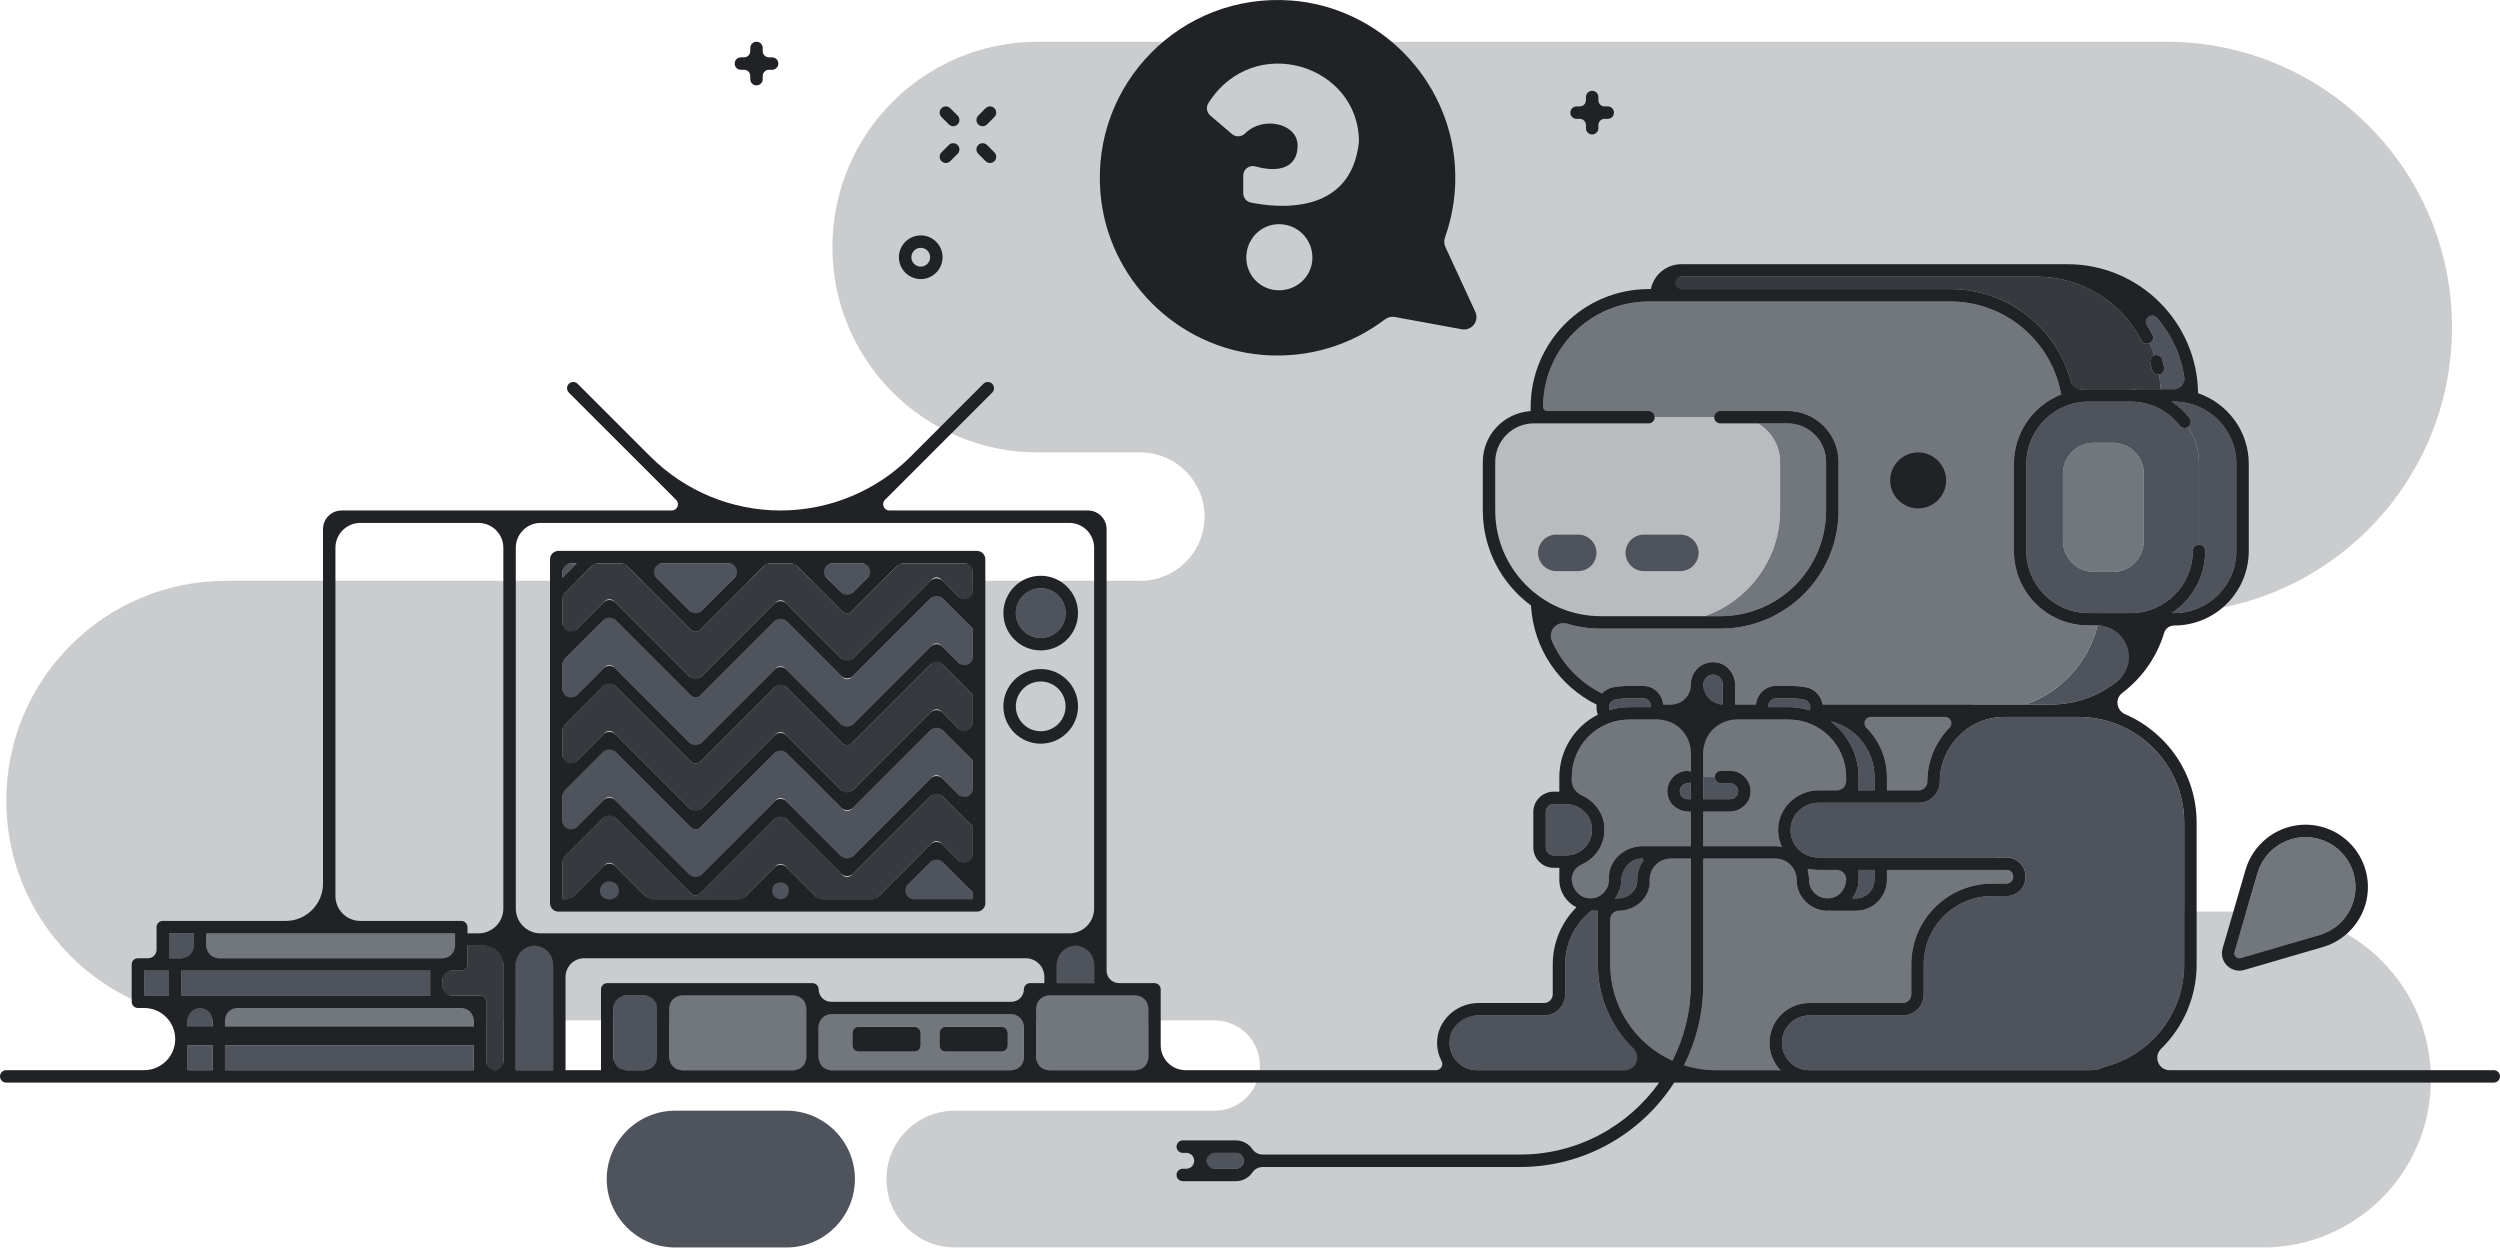<svg height="201" viewBox="0 0 402 201" width="402" xmlns="http://www.w3.org/2000/svg"><g fill="none" fill-rule="evenodd"><path d="m202.584 171.34c0 4.007-3.249 7.256-7.256 7.256h-41.789c-6.075 0-10.999 4.924-10.999 10.999 0 6.074 4.924 10.999 10.999 10.999h210.344c14.912 0 27-12.088 27-27v-.01c0-14.912-12.088-27-27-27h-24.57c-13.255 0-24-10.745-24-24s10.745-24 24-24h9.034c25.369 0 45.936-20.566 45.936-45.935 0-25.37-20.567-45.936-45.936-45.936h-181.476c-18.236 0-33.019 14.783-33.019 33.019s14.783 33.019 33.019 33.019h16.499c5.699 0 10.32 4.62 10.32 10.319v.006c0 5.7-4.621 10.321-10.32 10.321h-147.017c-19.519 0-35.341 15.821-35.341 35.339v.008c0 19.518 15.822 35.34 35.341 35.34h158.975c4.007 0 7.256 3.248 7.256 7.256" fill="#4f545c" fill-opacity=".3"/><path d="m80.939 152.084h-5.763v3c0 .553-.448 1-1 1h-3v4h6c.552 0 1 .447 1 1v6 5h2.763z" fill="#36393e"/><path d="m256.93 155.084v-8.633h-.632c-.068 0-.127-.025-.19-.038-.066.005-.13.017-.197.02-2.569 2.015-4.229 5.139-4.229 8.651v4.8c0 1.875-1.525 3.4-3.4 3.4h-10.8c-2.427 0-4.4 1.974-4.4 4.4s1.973 4.4 4.4 4.4h30.013c-6.25-3.114-10.565-9.555-10.565-17" fill="#4f545c"/><path d="m290.937 161.284h15c.772 0 1.4-.628 1.4-1.4v-4.8c0-7.168 5.831-13 13-13h2.293c.606 0 1.1-.493 1.1-1.1 0-.606-.494-1.1-1.1-1.1h-19.213v1.569c0 2.756-2.239 4.998-4.992 4.998h-3.979c-.069 0-.128-.025-.193-.039-.128.01-.252.039-.382.039-2.746 0-4.98-2.233-4.98-4.979 0-1.882-1.525-3.408-3.4-3.408h-11.604v20.122c0 4.706-1.115 9.154-3.084 13.104 1.619.514 3.341.794 5.127.794h5.308 5.063c-1.091-1.149-1.764-2.696-1.764-4.4 0-3.529 2.871-6.4 6.4-6.4m17.584-34.2c.771 0 1.399-.634 1.4-1.413.004-4.351 2.267-8.177 5.671-10.387h-17.706c3.304 1.962 5.531 5.556 5.531 9.67v2.13z" fill="#72767d"/><path d="m265.269 141.464c0 2.75-2.236 4.987-4.985 4.987h-1.354v8.633c0 6.877 4.113 12.801 10.001 15.475 1.886-3.721 2.956-7.923 2.956-12.372v-20.122h-3.218c-1.875 0-3.4 1.525-3.4 3.399" fill="#72767d"/><path d="m325.668 113.284h4.062.092c7.886 0 14.515-5.405 16.428-12.7h-2.411c-.209 0-.412-.021-.617-.031-.206.01-.409.031-.617.031h-5.328c-1.47 5.931-5.892 10.719-11.609 12.7m-50.218-4.805c-.861 0-1.562.701-1.562 1.562v3.243h3.124v-3.243c0-.861-.701-1.562-1.562-1.562" fill="#4f545c"/><path d="m257.606 111.506c.477-.512 1.107-.863 1.804-.988.848-.152 1.717-.229 2.582-.229h2.202c1.71 0 3.103 1.321 3.248 2.995h4.445v-3.242c0-1.965 1.598-3.562 3.562-3.562 1.965 0 3.563 1.597 3.563 3.562v3.242h3.356c.146-1.674 1.538-2.995 3.249-2.995h2.202c.865 0 1.734.077 2.582.229.91.163 1.712.709 2.2 1.499.241.39.392.823.456 1.267h29.264 3.347c5.717-1.981 10.138-6.768 11.609-12.7h-1.439c-6.616 0-12-5.383-12-12v-14c0-5.062 3.156-9.392 7.599-11.152-1.499-8.481-8.904-14.947-17.807-14.947h-40.272-7-1.228c-9.374 0-17 7.625-17 17v.599h16.952c.552 0 1 .447 1 1h9.554c0-.553.448-1 1-1h10.8c4.522 0 8.2 3.679 8.2 8.2v7.8c0 10.477-8.523 19-19 19h-19.2c-3.298 0-6.4-.848-9.106-2.331.821 5.606 4.377 10.321 9.276 12.753" fill="#72767d"/><path d="m286.236 74.284v7.8c0 7.853-5.104 14.556-12.153 17h2.553c9.374 0 17-7.626 17-17v-7.8c0-3.419-2.781-6.2-6.2-6.2h-4.766c2.127 1.255 3.566 3.564 3.566 6.2" fill="#72767d"/><path d="m273.144 88.898c0 1.616-1.323 2.938-2.939 2.938h-5.877c-1.617 0-2.939-1.322-2.939-2.938s1.322-2.938 2.939-2.938h5.877c1.616 0 2.939 1.322 2.939 2.938m-25.828 0c0-1.616 1.322-2.938 2.938-2.938h3.527c1.616 0 2.939 1.322 2.939 2.938s-1.323 2.938-2.939 2.938h-3.527c-1.616 0-2.938-1.322-2.938-2.938m17.766-20.813h-18.445c-3.419 0-6.201 2.781-6.201 6.2v7.8c0 9.374 7.626 17 17 17h16.647c7.049-2.444 12.154-9.147 12.154-17v-7.8c0-2.636-1.439-4.946-3.566-6.2h-6.034c-.553 0-1-.448-1-1h-9.555c0 .552-.447 1-1 1" fill="#b9bbbe"/><path d="m264.327 85.959c-1.616 0-2.939 1.322-2.939 2.938 0 1.617 1.323 2.939 2.939 2.939h5.877c1.617 0 2.939-1.322 2.939-2.939 0-1.616-1.322-2.938-2.939-2.938zm-14.073 5.877h3.527c1.616 0 2.938-1.322 2.938-2.938 0-1.617-1.322-2.939-2.938-2.939h-3.527c-1.616 0-2.938 1.322-2.938 2.939 0 1.616 1.322 2.938 2.938 2.938m96.204-34.72c.533-.15 1.083.162 1.232.694.112.402.213.808.302 1.219.116.54-.227 1.072-.766 1.189-.017.003-.033.002-.049.004.127.774.208 1.561.243 2.362h2.184c.622 0 1.228.062 1.824.153-.322-8.226-5.879-15.127-13.441-17.429 3.398 1.966 6.242 4.877 8.13 8.515.254.49.063 1.094-.428 1.349-.014.007-.029.006-.043.012.29.634.55 1.284.774 1.952.014-.005.024-.016.038-.02" fill="#4f545c"/><path d="m267.529 46.485h7 39.101c9.802 0 17.967 7.062 19.728 16.36.8-.169 1.629-.26 2.48-.26h6.766c.196 0 .388.023.583.033.217-.012.431-.033.651-.033h3.582c-.036-.801-.117-1.588-.244-2.362-.055.01-.109.018-.163.018-.461 0-.876-.32-.977-.789-.08-.372-.171-.739-.273-1.104-.145-.516.15-1.047.656-1.212-.223-.668-.484-1.317-.774-1.951-.482.223-1.057.036-1.304-.439-3.285-6.329-9.751-10.261-16.876-10.261h-50.107-7c-1.304 0-2.416.836-2.829 2" fill="#36393e"/><path d="m349.604 64.584h-.374c1.067.709 2.034 1.588 2.848 2.634.339.435.261 1.064-.175 1.403-.015.012-.034.014-.049.025 1.103 1.713 1.75 3.749 1.75 5.938v13c.552 0 1 .447 1 1 0 4.172-2.142 7.849-5.381 10h.381c5.514 0 10-4.486 10-10v-14c0-5.514-4.486-10-10-10" fill="#4f545c"/><path d="m344.721 86.971c0 2.761-2.238 5-5 5h-3c-2.761 0-5-2.239-5-5v-10.772c0-2.762 2.239-5 5-5h3c2.762 0 5 2.238 5 5zm7.133-18.325c-.433.3-1.027.221-1.355-.199-1.911-2.455-4.789-3.863-7.895-3.863h-6.766c-5.514 0-10 4.487-10 10v14c0 5.514 4.486 10 10 10h6.766c5.514 0 10-4.486 10-10 0-.552.448-1 1-1v-13c0-2.189-.647-4.224-1.75-5.938z" fill="#4f545c"/><path d="m339.721 71.198h-3c-2.761 0-5 2.238-5 5v10.772c0 2.761 2.239 5 5 5h3c2.762 0 5-2.239 5-5v-10.772c0-2.762-2.238-5-5-5" fill="#72767d"/><path d="m200.004 186.655c0-.704-.573-1.277-1.277-1.277h-4.694v2.554h4.694c.704 0 1.277-.573 1.277-1.277m101.414-45.202v-1.569h-2.555v1.569c0 1.129-.39 2.16-1.024 2.998h.587c1.65 0 2.992-1.345 2.992-2.998m0-14.369v-2.13c0-4.341-3.009-7.982-7.049-8.974 2.723 2.055 4.494 5.307 4.494 8.974v2.13zm-40.703 14.38c0 1.125-.388 2.152-1.019 2.987h.588c1.646 0 2.986-1.339 2.986-2.985 0-1.288.454-2.472 1.21-3.401h-.365c-1.875 0-3.4 1.525-3.4 3.399m26.899-27.759c1.181 0 2.319.186 3.39.524.011-.038.025-.079.036-.117.104-.351.053-.732-.141-1.045-.192-.31-.493-.517-.85-.581-.732-.131-1.482-.197-2.229-.197h-2.203c-.704 0-1.277.573-1.277 1.277v.139zm-25.622 0h3.479v-.139c0-.704-.573-1.277-1.277-1.277h-2.202c-.747 0-1.498.066-2.23.197-.355.064-.658.271-.85.581-.193.313-.244.694-.141 1.045.006.021.013.042.02.064 1.015-.303 2.088-.471 3.201-.471" fill="#4f545c"/><path d="m255.728 144.451c1.646 0 2.986-1.339 2.986-2.985 0-2.979 2.422-5.402 5.4-5.402h4.555 3.218v-5.555h-.501c-1.807 0-3.278-1.47-3.278-3.278 0-1.807 1.471-3.277 3.278-3.277.187 0 .351.064.501.153v-8.402h-5.341-4.555c-5.099 0-9.248 4.149-9.248 9.249v2.433c2.627.428 4.774 2.46 5.181 5.068.277 1.778-.233 3.579-1.398 4.94-.978 1.142-2.325 1.869-3.783 2.079v1.992c0 1.646 1.339 2.985 2.985 2.985m35.163-2.987c0 1.65 1.336 2.987 2.979 2.987 1.65 0 2.992-1.344 2.992-2.998v-1.569h-4.541c-.602 0-1.192-.094-1.759-.257.209.574.329 1.191.329 1.837m-5.4-5.399c.354 0 .699.036 1.034.102-.528-1.139-.723-2.418-.526-3.691.48-3.073 3.268-5.391 6.486-5.391h4.377v-2.13c0-5.1-4.149-9.249-9.248-9.249h-13.727v9.249h1.857c0-.553.448-1 1-1h1.475c1.807 0 3.277 1.469 3.277 3.277s-1.47 3.277-3.277 3.277h-4.332v5.556z" fill="#72767d"/><path d="m273.887 128.509h4.332c.704 0 1.277-.573 1.277-1.277s-.573-1.278-1.277-1.278h-1.475c-.552 0-1-.447-1-1h-1.857zm-2-2.708c-.149.089-.314.153-.5.153-.705 0-1.278.574-1.278 1.278s.573 1.277 1.278 1.277h.5zm-20.012 11.744c1.201 0 2.343-.528 3.132-1.45.797-.931 1.131-2.113.941-3.331-.308-1.977-2.126-3.468-4.229-3.468h-1.881c-.704 0-1.277.573-1.277 1.277v5.695c0 .704.573 1.277 1.277 1.277z" fill="#4f545c"/><path d="m363.012 140.395-3.693 12.663c-.12.41.101.689.202.789.1.102.38.322.79.203l12.663-3.693c3.194-.932 5.509-3.786 5.761-7.104.178-2.338-.671-4.631-2.33-6.29-1.514-1.513-3.555-2.353-5.678-2.353-.203 0-.407.008-.612.023-3.317.253-6.171 2.569-7.103 5.762" fill="#72767d"/><g fill="#4f545c"><path d="m338.227 171.621c.055-.026.113-.047.172-.062 7.55-1.925 12.822-8.701 12.822-16.475v-22.8c0-9.374-7.626-17-17-17h-4.4-.091-7.409c-5.728 0-10.394 4.66-10.4 10.389-.002 1.881-1.527 3.411-3.4 3.411h-16.036c-2.242 0-4.18 1.591-4.509 3.7-.203 1.299.154 2.561 1.003 3.553.842.983 2.06 1.547 3.342 1.547h30.309c1.709 0 3.1 1.39 3.1 3.1 0 1.709-1.391 3.1-3.1 3.1h-2.293c-6.066 0-11 4.934-11 11v4.8c0 1.875-1.526 3.4-3.4 3.4h-15c-2.426 0-4.4 1.974-4.4 4.399 0 2.427 1.973 4.401 4.399 4.401h38.794 6.407c.721 0 1.425-.156 2.09-.463"/><path d="m169.939 158.084h6v-6h-6z"/><path d="m82.939 172.084h6v-20h-6z"/><path d="m150.595 95.254-13.674 13.675c-.391.39-1.024.39-1.414 0l-9.998-9.997-12.959 12.96c-.188.187-.442.293-.707.293-.266 0-.52-.106-.707-.293l-13.143-13.143-7.554 7.555v7.771l6.847-6.847c.375-.375 1.039-.375 1.414 0l13.143 13.142 12.959-12.96c.375-.375 1.039-.375 1.414 0l9.998 9.998 13.674-13.675c.375-.375 1.039-.375 1.414 0l5.137 5.137v-7.855c-.088-.046-.177-.093-.25-.166z"/><path d="m122.256 144.584h6.505l-3.252-3.253z"/><path d="m90.439 92.875 2.291-2.291h-2.291z"/></g><path d="m149.888 135.534c.375-.375 1.039-.375 1.414 0l5.137 5.137v-7.856c-.088-.046-.176-.092-.25-.166l-5.594-5.594-13.674 13.674c-.391.391-1.024.391-1.414 0l-9.998-9.997-12.959 12.96c-.188.188-.442.293-.707.293-.266 0-.52-.105-.707-.293l-13.143-13.142-7.554 7.554v6.481h1.29l5.557-5.557c.375-.375 1.039-.375 1.414 0l5.557 5.557h15.171l5.374-5.374c.375-.375 1.039-.375 1.414 0l5.374 5.374h9.247z" fill="#36393e"/><path d="m120.428 90.584h-17.171l8.586 8.586z" fill="#4f545c"/><path d="m136.214 96.208 5.624-5.624h-11.248z" fill="#4f545c"/><path d="m98.7 117.828 13.143 13.142 12.959-12.959c.391-.391 1.023-.391 1.414 0l9.998 9.997 13.674-13.675c.375-.375 1.039-.375 1.414 0l5.137 5.137v-7.856c-.088-.046-.176-.093-.25-.166l-5.594-5.594-13.674 13.675c-.188.188-.442.293-.707.293s-.52-.105-.707-.293l-9.998-9.998-12.959 12.96c-.188.188-.442.293-.707.293-.266 0-.52-.105-.707-.293l-13.143-13.142-7.554 7.554v7.772l6.847-6.847c.391-.391 1.023-.391 1.414 0" fill="#36393e"/><path d="m98.7 128.428 13.143 13.143 12.959-12.96c.391-.391 1.023-.391 1.414 0l9.998 9.997 13.674-13.674c.391-.391 1.023-.391 1.414 0l5.137 5.137v-7.857c-.088-.046-.176-.093-.25-.166l-5.594-5.594-13.674 13.675c-.391.391-1.024.391-1.414 0l-9.998-9.997-12.959 12.959c-.196.195-.452.293-.707.293-.256 0-.512-.098-.707-.293l-13.143-13.142-7.554 7.554v7.773l6.847-6.848c.375-.375 1.039-.375 1.414 0" fill="#4f545c"/><path d="m94.558 144.584h6.871l-3.435-3.436z" fill="#4f545c"/><path d="m144.666 90.584-7.745 7.745c-.187.188-.442.293-.707.293s-.519-.105-.707-.293l-7.744-7.745h-4.506l-10.707 10.707c-.187.188-.442.293-.707.293s-.519-.105-.707-.293l-10.707-10.707h-4.871l-5.119 5.119v7.773l6.848-6.848c.375-.375 1.039-.375 1.414 0l13.142 13.143 12.96-12.96c.39-.391 1.023-.391 1.414 0l9.997 9.997 13.675-13.675c.375-.375 1.039-.375 1.414 0l5.136 5.138v-7.687z" fill="#36393e"/><path d="m156.439 144.584v-1.17c-.088-.046-.176-.092-.25-.166l-5.594-5.594-6.929 6.93zm6.904-46c0 2.206 1.794 4 4 4s4-1.794 4-4-1.794-4-4-4-4 1.794-4 4" fill="#4f545c"/><path d="m98.641 172.084h7v-12h-7z" fill="#4f545c"/><path d="m161.052 169.11h-9c-.553 0-1-.447-1-1v-2c0-.552.447-1 1-1h9c.552 0 1 .448 1 1v2c0 .553-.448 1-1 1zm-13-1c0 .553-.448 1-1 1h-9c-.553 0-1-.447-1-1v-2c0-.552.447-1 1-1h9c.552 0 1 .448 1 1zm-16.412 3.975h33v-9h-33z" fill="#72767d"/><path d="m169.939 172.084h6 5.702 3v-12h-18v12z" fill="#72767d"/><path d="m123.641 172.084h6v-12h-9-13v12h13z" fill="#72767d"/><g fill="#4f545c"><path d="m30.176 172.084h4v-4h-4z"/><path d="m53.939 172.084h6 10.237 6v-4h-5-1-34v4z"/><path d="m30.176 166.084h4v-4h-4z"/></g><path d="m70.176 162.084h-6-28v4h34 1 5v-4z" fill="#72767d"/><path d="m26.176 156.084h-3v4h4v-4z" fill="#4f545c"/><path d="m63.176 160.084h6v-4h-1-5-31-3v4h6z" fill="#4f545c"/><path d="m31.176 154.084v-4h-4v4h1z" fill="#4f545c"/><path d="m33.176 150.084v4h31 3 3 3v-4h-6-6.237-7-1z" fill="#72767d"/><path d="m194.306 16.586c7.271-11.509 24.213-6.179 24.213 6.202-1.261 12.089-13.455 10.59-17.389 9.782-.711-.146-1.217-.771-1.217-1.498v-2.849c0-1.024.984-1.741 1.97-1.462 3.842 1.083 6.773.154 6.773-3.357 0-3.603-5.586-4.793-8.417-1.973-.585.582-1.496.669-2.123.134l-3.507-2.992c-.579-.493-.71-1.343-.303-1.987m11.36 30.095c-2.923 0-5.263-2.34-5.263-5.265 0-2.976 2.34-5.369 5.263-5.369 2.979 0 5.37 2.393 5.37 5.369 0 2.925-2.391 5.265-5.37 5.265m-2.608 10.389c7.4.599 14.264-1.63 19.642-5.713.451-.344 1.02-.493 1.578-.39l10.776 1.979c1.594.293 2.856-1.333 2.177-2.805l-4.818-10.44c-.222-.479-.235-1.024-.058-1.521 1.284-3.596 1.874-7.52 1.589-11.618-.977-14.043-12.338-25.465-26.378-26.485-17.556-1.274-32.055 13.32-30.62 30.905 1.126 13.811 12.301 24.973 26.112 26.088" fill="#202225"/><path d="m329.73 172.084h-38.793c-2.427 0-4.4-1.974-4.4-4.4s1.974-4.4 4.4-4.4h15c1.875 0 3.4-1.525 3.4-3.4v-4.8c0-6.065 4.935-11 11-11h2.293c1.709 0 3.1-1.391 3.1-3.1 0-1.71-1.391-3.1-3.1-3.1h-30.309c-1.281 0-2.5-.564-3.341-1.547-.85-.992-1.207-2.254-1.004-3.553.329-2.109 2.267-3.7 4.509-3.7h16.037c1.872 0 3.397-1.53 3.399-3.411.006-5.729 4.672-10.389 10.4-10.389h7.409.091 4.4c9.374 0 17 7.626 17 17v22.8c0 7.774-5.272 14.55-12.822 16.476-.059.014-.117.035-.172.061-.665.307-1.369.463-2.09.463zm-31.891-27.633c.633-.838 1.023-1.869 1.023-2.998v-1.569h2.556v1.569c0 1.653-1.343 2.998-2.993 2.998zm-7.166-4.487c-.044-.15.081-.283.233-.247.461.107.934.167 1.415.167h3.091c.801 0 1.45.649 1.45 1.45v.004c0 1.314-.782 2.57-2.035 2.964-2.048.642-3.936-.876-3.936-2.838 0-.522-.078-1.024-.218-1.5zm-4.372 32.12h-5.063-5.308c-1.786 0-3.508-.28-5.127-.794 1.969-3.95 3.084-8.397 3.084-13.103v-20.123h11.604c1.875 0 3.4 1.526 3.4 3.408 0 2.746 2.234 4.979 4.98 4.979.13 0 .254-.029.382-.039.065.014.124.039.193.039h3.979c2.753 0 4.993-2.242 4.993-4.998v-1.569h19.212c.606 0 1.1.494 1.1 1.1 0 .607-.494 1.1-1.1 1.1h-2.293c-7.169 0-13 5.832-13 13v4.8c0 .772-.628 1.4-1.4 1.4h-15c-3.529 0-6.4 2.871-6.4 6.401 0 1.704.673 3.251 1.764 4.399zm-17.37-1.525c-5.888-2.674-10.001-8.598-10.001-15.475v-7.293c0-.74.6-1.34 1.34-1.34h.001c2.709 0 5.097-2.156 5.001-4.863-.07-1.931 1.481-3.524 3.397-3.524h3.218v20.123c0 4.449-1.07 8.651-2.956 12.372zm-31.449 1.525c-2.571 0-4.633-2.216-4.378-4.839.222-2.286 2.276-3.961 4.573-3.961h10.605c1.878 0 3.4-1.522 3.4-3.4v-4.8c0-3.512 1.66-6.636 4.229-8.651.067-.003.131-.015.197-.02.063.013.122.038.19.038h.632v8.633c0 5.311 2.196 10.11 5.723 13.556 1.291 1.261.43 3.444-1.376 3.444zm26.759-33.704c-.623.892-.986 1.979-.971 3.15.019 1.633-1.406 2.921-3.038 2.921h-.536c.616-.815 1-1.814 1.018-2.908.031-1.903 1.464-3.479 3.368-3.479h.002c.164 0 .251.182.157.316zm7.646-12.579v2.708h-.5c-.705 0-1.278-.573-1.278-1.278 0-.704.573-1.277 1.278-1.277.186 0 .351-.064.5-.153zm-19.144 15.507c0-.985.593-1.868 1.501-2.248.868-.365 1.652-.928 2.282-1.664 1.166-1.362 1.675-3.163 1.398-4.941-.324-2.076-1.749-3.786-3.643-4.614-.916-.401-1.538-1.269-1.538-2.269v-.618c0-5.108 4.141-9.249 9.249-9.249h4.555c2.95 0 5.34 2.391 5.34 5.34v3.062c-.149-.088-.314-.153-.5-.153-2.032 0-3.638 1.858-3.208 3.965.313 1.532 1.736 2.59 3.3 2.59h.408v5.555h-3.218-4.555c-2.941 0-5.507 2.354-5.402 5.292.064 1.783-1.443 3.237-3.242 3.084-1.573-.133-2.727-1.555-2.727-3.132zm-.868-3.763h-2.037c-.704 0-1.277-.573-1.277-1.277v-5.695c0-.704.573-1.277 1.277-1.277h1.881c2.103 0 3.921 1.491 4.229 3.468.19 1.217-.144 2.4-.941 3.331-.789.922-1.931 1.45-3.132 1.45zm13.596-23.979v.139h-3.479c-1.113 0-2.186.168-3.201.471-.007-.022-.014-.043-.02-.064-.104-.351-.052-.732.141-1.045.192-.31.494-.517.85-.581.732-.131 1.483-.197 2.23-.197h2.202c.704 0 1.277.573 1.277 1.277zm18.868.139v-.139c0-.704.574-1.277 1.278-1.277h2.202c.747 0 1.498.066 2.23.197.356.064.658.271.85.581.193.313.245.694.141 1.045-.011.038-.025.079-.037.118-1.07-.339-2.208-.525-3.389-.525zm-10.452-3.541v-.034c0-.778.53-1.502 1.298-1.629.978-.161 1.827.593 1.827 1.541v3.242h-.005c-1.723 0-3.12-1.396-3.12-3.12zm12.638 26.002c-.335-.065-.68-.102-1.034-.102h-11.604v-5.555h4.239c1.564 0 2.987-1.058 3.3-2.59.43-2.107-1.175-3.965-3.207-3.965h-1.474c-.553 0-1 .447-1 1s.447 1 1 1h1.474c.704 0 1.278.573 1.278 1.277 0 .705-.574 1.278-1.278 1.278h-4.332v-3.555-3.909c0-2.949 2.391-5.34 5.34-5.34h8.387c5.108 0 9.248 4.141 9.248 9.248v.681c0 .801-.649 1.45-1.45 1.45h-2.927c-3.218 0-6.006 2.318-6.485 5.392-.198 1.272-.003 2.551.525 3.69zm7.844-20.186c4.039.992 7.049 4.633 7.049 8.974v2.13h-2.556v-2.13c0-3.667-1.771-6.919-4.493-8.974zm6.42-.696h12.009c.879 0 1.34 1.063.722 1.687-2.219 2.236-3.595 5.309-3.599 8.7-.001.776-.623 1.413-1.399 1.413h-5.104v-2.13c0-3.116-1.278-5.933-3.333-7.97-.632-.626-.186-1.7.704-1.7zm-51.251-12.278c-.687-1.589.779-3.223 2.437-2.724 1.73.522 3.563.802 5.461.802h19.2c10.494 0 19-8.507 19-19v-7.8c0-4.529-3.671-8.2-8.2-8.2h-10.8c-.552 0-1 .447-1 1s.448 1 1 1h6.034 4.766c3.424 0 6.2 2.776 6.2 6.2v7.8c0 9.389-7.611 17-17 17h-2.553-16.647c-9.389 0-17-7.611-17-17v-7.8c0-3.424 2.776-6.2 6.2-6.2h18.446c.552 0 1-.447 1-1s-.448-1-1-1h-16.352c-.332 0-.6-.269-.6-.6 0-9.388 7.611-17 17-17h1.228 7 40.272c8.903 0 16.308 6.467 17.807 14.948-4.443 1.759-7.599 6.089-7.599 11.152v14c0 6.627 5.373 12 12 12h1.439.007c4.697 0 6.877 5.922 3.237 8.89-2.921 2.381-6.644 3.81-10.7 3.81h-.091-4.062-3.347-29.264c-.064-.444-.215-.877-.456-1.267-.488-.79-1.29-1.336-2.2-1.499-.848-.152-1.717-.229-2.582-.229h-2.202c-1.711 0-3.103 1.321-3.249 2.995h-3.356v-3.139c0-1.701-1.149-3.248-2.814-3.588-2.29-.47-4.311 1.275-4.311 3.485v.122c0 1.724-1.397 3.12-3.12 3.12h-1.325c-.145-1.674-1.538-2.995-3.248-2.995h-2.202c-.865 0-1.734.077-2.582.229-.697.125-1.327.476-1.804.988-3.597-1.786-6.47-4.803-8.068-8.5zm20.82-58.522h7 50.107c7.125 0 13.592 3.932 16.876 10.261.247.476.823.662 1.305.44.014-.007.029-.006.043-.013.49-.255.682-.859.427-1.349-.283-.546-.589-1.076-.914-1.589-.668-1.054.793-2.12 1.61-1.175 2.319 2.68 3.901 6.015 4.433 9.688.141.973-.64 1.838-1.622 1.837h-.019-2.184-3.582c-.219 0-.434.021-.651.033-.195-.01-.387-.033-.583-.033h-6.766c-.368 0-.733.018-1.092.051-.773.071-1.497-.397-1.694-1.147-2.262-8.62-10.102-15.004-19.422-15.004h-39.101-4.146c-1.291 0-1.355-1.983-.064-2zm89.246 30.1v14c0 5.514-4.486 10-10 10h-.381c3.239-2.151 5.381-5.828 5.381-10 0-.553-.448-1-1-1s-1 .447-1 1c0 5.514-4.486 10-10 10h-6.766c-5.514 0-10-4.486-10-10v-14c0-5.514 4.486-10 10-10h6.766c3.106 0 5.984 1.408 7.896 3.862.327.42.921.499 1.354.2.015-.011.034-.013.049-.025.436-.339.514-.968.175-1.403-.814-1.046-1.781-1.925-2.848-2.634h.374c5.514 0 10 4.486 10 10zm-160.877 113.349h-3.417c-.705 0-1.277-.573-1.277-1.278s.572-1.277 1.277-1.277h3.417c.704 0 1.277.573 1.277 1.277s-.573 1.278-1.277 1.278zm-14.086-17.849c0 1.104-.896 2-2 2h-1-5.702-6-1.298c-1.105 0-2-.896-2-2v-8c0-1.104.895-2 2-2h14c1.104 0 2 .896 2 2zm-20-11c0 1.104-.896 2-2 2h-29c-1.105 0-2-.896-2-2 0-.553-.448-1-1-1h-9-15-9c-.553 0-1 .447-1 1v13h-5.702v-14.998c0-1.657 1.343-3 3-3h56 15c1.657 0 3 1.343 3 3v.998h-2.298c-.553 0-1 .447-1 1zm-2 13h-29c-1.105 0-2-.896-2-2v-5c0-1.104.895-2 2-2h29c1.104 0 2 .896 2 2v5c0 1.104-.896 2-2 2zm-33-2c0 1.104-.896 2-2 2h-4-3-11c-1.105 0-2-.896-2-2v-8c0-1.104.895-2 2-2h11 7c1.104 0 2 .896 2 2zm-26 2h-3c-1.105 0-2-.896-2-2v-8c0-1.104.895-2 2-2h3c1.104 0 2 .896 2 2v8c0 1.104-.896 2-2 2zm72.298-17v3h-6v-3c0-1.657 1.343-3 3-3s3 1.343 3 3zm-93-9v-58c0-2.209 1.791-4 4-4h62 23c2.209 0 4 1.791 4 4v58c0 2.209-1.791 4-4 4h-3-20-59-3c-2.209 0-4-1.791-4-4zm6 26h-6v-17c0-1.657 1.343-3 3-3s3 1.343 3 3zm-12-22h-1.763v-1c0-.553-.448-1-1-1h-6-10.237c-2.209 0-4-1.791-4-4v-56c0-2.209 1.791-4 4-4h19c2.209 0 4 1.791 4 4v58c0 2.209-1.791 4-4 4zm2.62 22h-.003c-.763 0-1.38-.618-1.38-1.38v-3.62-6c0-.553-.448-1-1-1h-4.62c-.763 0-1.38-.618-1.38-1.38v-1.24c0-.762.617-1.38 1.38-1.38h1.62c.552 0 1-.447 1-1v-3h2.763c1.657 0 3 1.343 3 3v15.62c0 .762-.618 1.38-1.38 1.38zm-3.383-7.001h-5-1-34v-.999c0-1.104.895-2 2-2h26 6 4c1.104 0 2 .896 2 2zm0 7.001h-6-10.237-6-17.763v-4h34 1 5zm-47-12v-4h3 31 5 1v4h-6-28zm5 4.999h-4v-.999c0-1.104.895-2 2-2 1.104 0 2 .896 2 2zm-4 7.001h4v-4h-4zm-2-18h-1v-4h4v2c0 1.104-.896 2-2 2zm-1 6h-4v-4h3 1zm6-10h19.763 1 7 6.237 6v2c0 1.104-.896 2-2 2h-1-3-3-29c-1.105 0-2-.896-2-2zm367.824 22h-52.115c-1.802 0-2.668-2.18-1.38-3.439 3.563-3.481 5.716-8.314 5.716-13.561v-22.8c0-7.805-4.736-14.515-11.483-17.431-1.412-.611-1.708-2.496-.481-3.425 3.174-2.403 5.57-5.778 6.745-9.681.21-.699.873-1.163 1.602-1.163 6.627 0 12-5.373 12-12v-14c0-5.27-3.419-9.747-8.152-11.355-.139-11.461-9.493-20.745-20.987-20.745h-5-50.107-7c-2.415 0-4.435 1.721-4.899 4h-.329c-10.494 0-19 8.507-19 19v.625c-4.286.264-7.694 3.825-7.694 8.175v7.8c0 6.264 3.06 11.812 7.748 15.274.395 7.007 4.59 12.997 10.564 15.952-.061.454-.027.92.105 1.369.023.08.052.163.076.243-3.663 1.857-6.186 5.651-6.186 10.032v2.342h-.905c-1.81 0-3.277 1.468-3.277 3.277v5.695c0 1.809 1.467 3.277 3.277 3.277h.905v1.921c0 1.941 1.126 3.608 2.75 4.431-2.353 2.354-3.811 5.604-3.811 9.187v4.8c0 .773-.627 1.4-1.4 1.4h-10.525c-3.606 0-6.713 2.863-6.674 6.469.011 1.047.276 2.033.736 2.902.343.65-.168 1.429-.903 1.429h-40.275c-2.209 0-4-1.791-4-4v-9c0-.553-.448-1-1-1h-5.702c-1.105 0-2-.896-2-2v-5-66c0-1.657-1.343-3-3-3h-25-6.931c-.89 0-1.337-1.077-.707-1.707l17.249-17.248c.39-.391.39-1.024 0-1.414-.391-.391-1.024-.391-1.414 0l-11.704 11.704c-5.549 5.548-13.074 8.665-20.92 8.665h-.001c-7.846 0-15.371-3.117-20.92-8.665l-11.704-11.704c-.39-.391-1.023-.391-1.414 0-.39.39-.39 1.023 0 1.414l17.249 17.248c.63.63.183 1.707-.707 1.707h-26.076-27c-1.657 0-3 1.343-3 3v57c0 3.313-2.687 6-6 6h-13.763-6c-.552 0-1 .447-1 1v3.62c0 .762-.618 1.38-1.38 1.38h-1.62c-.552 0-1 .447-1 1v6c0 .553.448 1 1 1h1c2.761 0 5 2.238 5 5s-2.239 5-5 5h-22.176c-.552 0-1 .447-1 1s.448 1 1 1h28.176 6 17.763 8 10.237 6 4.763 8 7.702 9 15 1 8 35 3.298 8 5.702 3 51.841 29.316c-4.984 6.996-13.155 11.571-22.38 11.571h-41.374c-.645 0-1.26-.303-1.622-.838-.586-.867-1.571-1.439-2.695-1.439h-5.694-2.847c-.553 0-1 .447-1 1s.447 1 1 1h.569c.706 0 1.278.572 1.278 1.277s-.572 1.278-1.278 1.278h-.569c-.553 0-1 .447-1 1 0 .552.447 1 1 1h2.847 5.694c1.124 0 2.109-.573 2.695-1.44.362-.534.977-.838 1.622-.838h41.374c10.397 0 19.546-5.417 24.793-13.571h6.719 5.308 9.699 38.793 6.407 64.863c.552 0 1-.447 1-1s-.448-1-1-1z" fill="#202225"/><path d="m346.037 59.451c.101.469.516.789.977.789.053 0 .108-.008.163-.018.016-.001.032 0 .048-.004.54-.117.883-.649.767-1.189-.089-.411-.19-.817-.302-1.219-.149-.532-.699-.844-1.232-.694-.014.004-.024.015-.038.02-.506.165-.801.695-.656 1.211.102.365.193.732.273 1.104m24.078 75.182c.205-.016.409-.023.612-.023 2.123 0 4.164.839 5.678 2.353 1.659 1.658 2.508 3.951 2.33 6.29-.252 3.318-2.567 6.172-5.761 7.104l-12.663 3.693c-.41.119-.69-.102-.79-.203-.101-.101-.322-.379-.202-.789l3.693-12.663c.932-3.194 3.786-5.509 7.103-5.762zm-12.716 17.864c-.291.997-.026 2.031.707 2.764.533.533 1.248.821 1.981.821.261 0 .525-.037.783-.112l12.664-3.693c3.989-1.165 6.88-4.729 7.195-8.872.222-2.921-.838-5.785-2.91-7.856s-4.936-3.135-7.856-2.91c-4.142.316-7.708 3.208-8.871 7.195zm-203.26-56.527-2.591-2.591c-.524-.524-1.381-.524-1.905 0l-12.476 12.476c-.526.526-1.38.526-1.905 0l-8.8-8.798c-.526-.526-1.379-.526-1.905 0l-11.761 11.761c-.526.526-1.38.526-1.906 0l-11.944-11.944c-.524-.524-1.381-.524-1.905 0l-4.301 4.301c-.85.85-2.301.248-2.301-.952v-3.962c0-.356.142-.699.395-.952l4.329-4.33c.253-.253.596-.395.953-.395h3.755c.357 0 .7.142.953.395l10.312 10.312c.188.188.442.293.707.293s.52-.105.707-.293l10.312-10.312c.253-.253.595-.395.953-.395h3.389c.358 0 .7.142.953.395l7.35 7.35c.188.188.442.293.707.293s.52-.105.707-.293l7.35-7.35c.253-.253.596-.395.953-.395h9.868c.744 0 1.347.604 1.347 1.348v3.085c0 1.201-1.451 1.802-2.3.953zm0 10.601-2.591-2.591c-.524-.525-1.381-.525-1.905 0l-12.476 12.475c-.526.527-1.38.527-1.905 0l-8.8-8.798c-.524-.525-1.381-.525-1.905 0l-11.761 11.76c-.526.527-1.38.527-1.906 0l-11.944-11.943c-.524-.525-1.381-.525-1.905 0l-4.301 4.301c-.85.849-2.301.248-2.301-.952v-3.961c0-.357.142-.7.395-.953l6.207-6.207c.526-.526 1.379-.526 1.905 0l12.19 12.19c.188.187.442.293.707.293s.52-.106.707-.293l12.007-12.007c.526-.526 1.379-.526 1.905 0l8.8 8.798c.525.526 1.379.526 1.905 0l12.476-12.476c.526-.526 1.379-.526 1.905 0l4.641 4.642c.074.073.162.12.25.166v4.602c0 1.201-1.451 1.802-2.3.954zm0 10.599-2.591-2.591c-.524-.524-1.381-.524-1.905 0l-12.476 12.476c-.526.526-1.38.526-1.905 0l-8.8-8.798c-.526-.526-1.379-.526-1.905 0l-11.761 11.76c-.526.526-1.38.526-1.906 0l-11.944-11.943c-.526-.526-1.379-.526-1.905 0l-4.301 4.301c-.85.849-2.301.247-2.301-.953v-3.961c0-.356.142-.699.395-.952l6.207-6.207c.526-.526 1.379-.526 1.905 0l12.19 12.189c.188.188.442.293.707.293s.52-.105.707-.293l12.007-12.006c.526-.527 1.379-.527 1.905 0l9.045 9.045c.188.187.442.293.707.293s.52-.106.707-.293l12.722-12.722c.526-.526 1.379-.526 1.905 0l4.641 4.641c.074.073.162.12.25.166v4.602c0 1.2-1.451 1.802-2.3.953zm0 10.601-2.591-2.591c-.526-.526-1.379-.526-1.905 0l-12.476 12.475c-.526.526-1.38.526-1.905 0l-8.8-8.798c-.526-.527-1.379-.527-1.905 0l-11.761 11.76c-.526.527-1.38.527-1.906 0l-11.944-11.943c-.524-.524-1.381-.524-1.905 0l-4.301 4.301c-.85.849-2.301.248-2.301-.952v-3.961c0-.358.142-.7.395-.953l6.207-6.206c.526-.527 1.379-.527 1.905 0l12.19 12.188c.195.195.451.293.707.293s.512-.098.707-.293l12.007-12.006c.526-.526 1.379-.526 1.905 0l8.8 8.798c.525.526 1.379.526 1.905 0l12.476-12.476c.526-.526 1.379-.526 1.905 0l4.641 4.641c.074.073.162.12.25.166v4.604c0 1.2-1.451 1.801-2.3.953zm0 10.599-2.591-2.59c-.524-.525-1.381-.525-1.905 0l-8.41 8.41c-.253.253-.596.394-.953.394h-8.131c-.358 0-.7-.141-.953-.394l-4.734-4.734c-.524-.524-1.381-.524-1.905 0l-4.733 4.734c-.253.253-.596.394-.954.394h-14.055c-.357 0-.7-.141-.952-.394l-4.917-4.916c-.524-.525-1.381-.525-1.905 0l-4.916 4.916c-.253.253-.596.394-.953.394h-.733v-5.923c0-.356.142-.699.395-.952l6.207-6.207c.526-.526 1.379-.526 1.905 0l12.19 12.19c.188.187.442.293.707.293s.52-.106.707-.293l12.007-12.007c.526-.527 1.379-.527 1.905 0l8.8 8.798c.525.526 1.379.526 1.905 0l12.476-12.475c.526-.526 1.379-.526 1.905 0l4.641 4.641c.074.074.162.12.25.166v4.602c0 1.2-1.451 1.802-2.3.953zm2.3 6.214h-9.52c-1.2 0-1.801-1.451-.953-2.3l3.677-3.676c.526-.527 1.379-.527 1.905 0l4.641 4.64c.074.075.162.12.25.166zm-31.882-2.3c.526-.526 1.379-.526 1.905 0 .849.849.248 2.3-.952 2.3-1.201 0-1.802-1.451-.953-2.3zm-27.699 0 .183-.182c.526-.527 1.379-.527 1.905 0l.183.182c.849.849.248 2.3-.953 2.3h-.365c-1.2 0-1.801-1.451-.953-2.3zm-6.419-50.352c0-.744.603-1.348 1.347-1.348h.944l-2.291 2.291zm27.69.952-5.333 5.333c-.526.526-1.38.526-1.906 0l-5.333-5.333c-.849-.849-.248-2.3.953-2.3h10.666c1.2 0 1.801 1.451.953 2.3zm21.409 0-2.371 2.371c-.526.527-1.38.527-1.905 0l-2.372-2.371c-.848-.849-.247-2.3.953-2.3h4.742c1.2 0 1.802 1.451.953 2.3zm18.901 52.353v-55.305c0-.744-.603-1.348-1.347-1.348h-67.306c-.744 0-1.347.604-1.347 1.348v55.305c0 .744.603 1.347 1.347 1.347h67.306c.744 0 1.347-.603 1.347-1.347zm8.904-50.653c2.206 0 4 1.794 4 4s-1.794 4-4 4-4-1.794-4-4 1.794-4 4-4m0 10c3.309 0 6-2.691 6-6s-2.691-6-6-6-6 2.691-6 6 2.691 6 6 6m0 5c2.206 0 4 1.794 4 4s-1.794 4-4 4-4-1.794-4-4 1.794-4 4-4m0 10c3.309 0 6-2.691 6-6s-2.691-6-6-6-6 2.691-6 6 2.691 6 6 6m-29.291 49.525h9c.552 0 1-.447 1-1v-2c0-.552-.448-1-1-1h-9c-.553 0-1 .448-1 1v2c0 .553.447 1 1 1m14 0h9c.552 0 1-.447 1-1v-2c0-.552-.448-1-1-1h-9c-.553 0-1 .448-1 1v2c0 .553.447 1 1 1m101.455-149.998h.51c.552 0 1 .447 1 1v.51c0 .553.448 1 1 1 .553 0 1-.447 1-1v-.51c0-.553.448-1 1-1h.51c.552 0 1-.447 1-1s-.448-1-1-1h-.51c-.552 0-1-.447-1-1v-.51c0-.552-.447-1-1-1-.552 0-1 .448-1 1v.51c0 .553-.448 1-1 1h-.51c-.552 0-1 .447-1 1s.448 1 1 1m-134.376-7.889h.51c.552 0 1 .447 1 1v.51c0 .553.448 1 1 1s1-.447 1-1v-.51c0-.553.448-1 1-1h.51c.552 0 1-.447 1-1s-.448-1-1-1h-.51c-.552 0-1-.447-1-1v-.51c0-.552-.448-1-1-1s-1 .448-1 1v.51c0 .553-.448 1-1 1h-.51c-.552 0-1 .447-1 1s.448 1 1 1m38.876 9.072c.256 0 .512-.098.707-.293l1.183-1.184c.391-.39.391-1.023 0-1.414-.39-.39-1.024-.39-1.414 0l-1.183 1.184c-.391.391-.391 1.023 0 1.414.195.195.451.293.707.293m-5.916 5.916c.256 0 .512-.098.707-.293l1.183-1.184c.391-.39.391-1.023 0-1.414-.39-.39-1.024-.39-1.414 0l-1.183 1.184c-.391.391-.391 1.023 0 1.414.195.195.451.293.707.293m6.392-.293c.195.195.451.293.707.293s.512-.098.707-.293c.391-.391.391-1.023 0-1.414l-1.183-1.184c-.391-.39-1.023-.39-1.414 0-.391.391-.391 1.024 0 1.414zm-5.916-5.916c.195.195.451.293.707.293s.512-.098.707-.293c.391-.391.391-1.023 0-1.414l-1.183-1.184c-.391-.39-1.023-.39-1.414 0-.391.391-.391 1.024 0 1.414zm-4.515 19.852c.833 0 1.51.678 1.51 1.51 0 .833-.677 1.511-1.51 1.511s-1.51-.678-1.51-1.511c0-.832.677-1.51 1.51-1.51m0 5.021c1.935 0 3.51-1.576 3.51-3.511 0-1.936-1.575-3.51-3.51-3.51-1.936 0-3.51 1.574-3.51 3.51 0 1.935 1.574 3.511 3.51 3.511m160.384 36.876c2.475 0 4.5-2.025 4.5-4.5 0-2.476-2.025-4.5-4.5-4.5s-4.5 2.024-4.5 4.5c0 2.475 2.025 4.5 4.5 4.5" fill="#202225"/><path d="m108.56 200.594h17.912c6.05 0 10.999-4.949 10.999-10.999s-4.949-10.999-10.999-10.999h-17.912c-6.05 0-11 4.949-11 10.999s4.95 10.999 11 10.999" fill="#4f545c"/></g></svg>